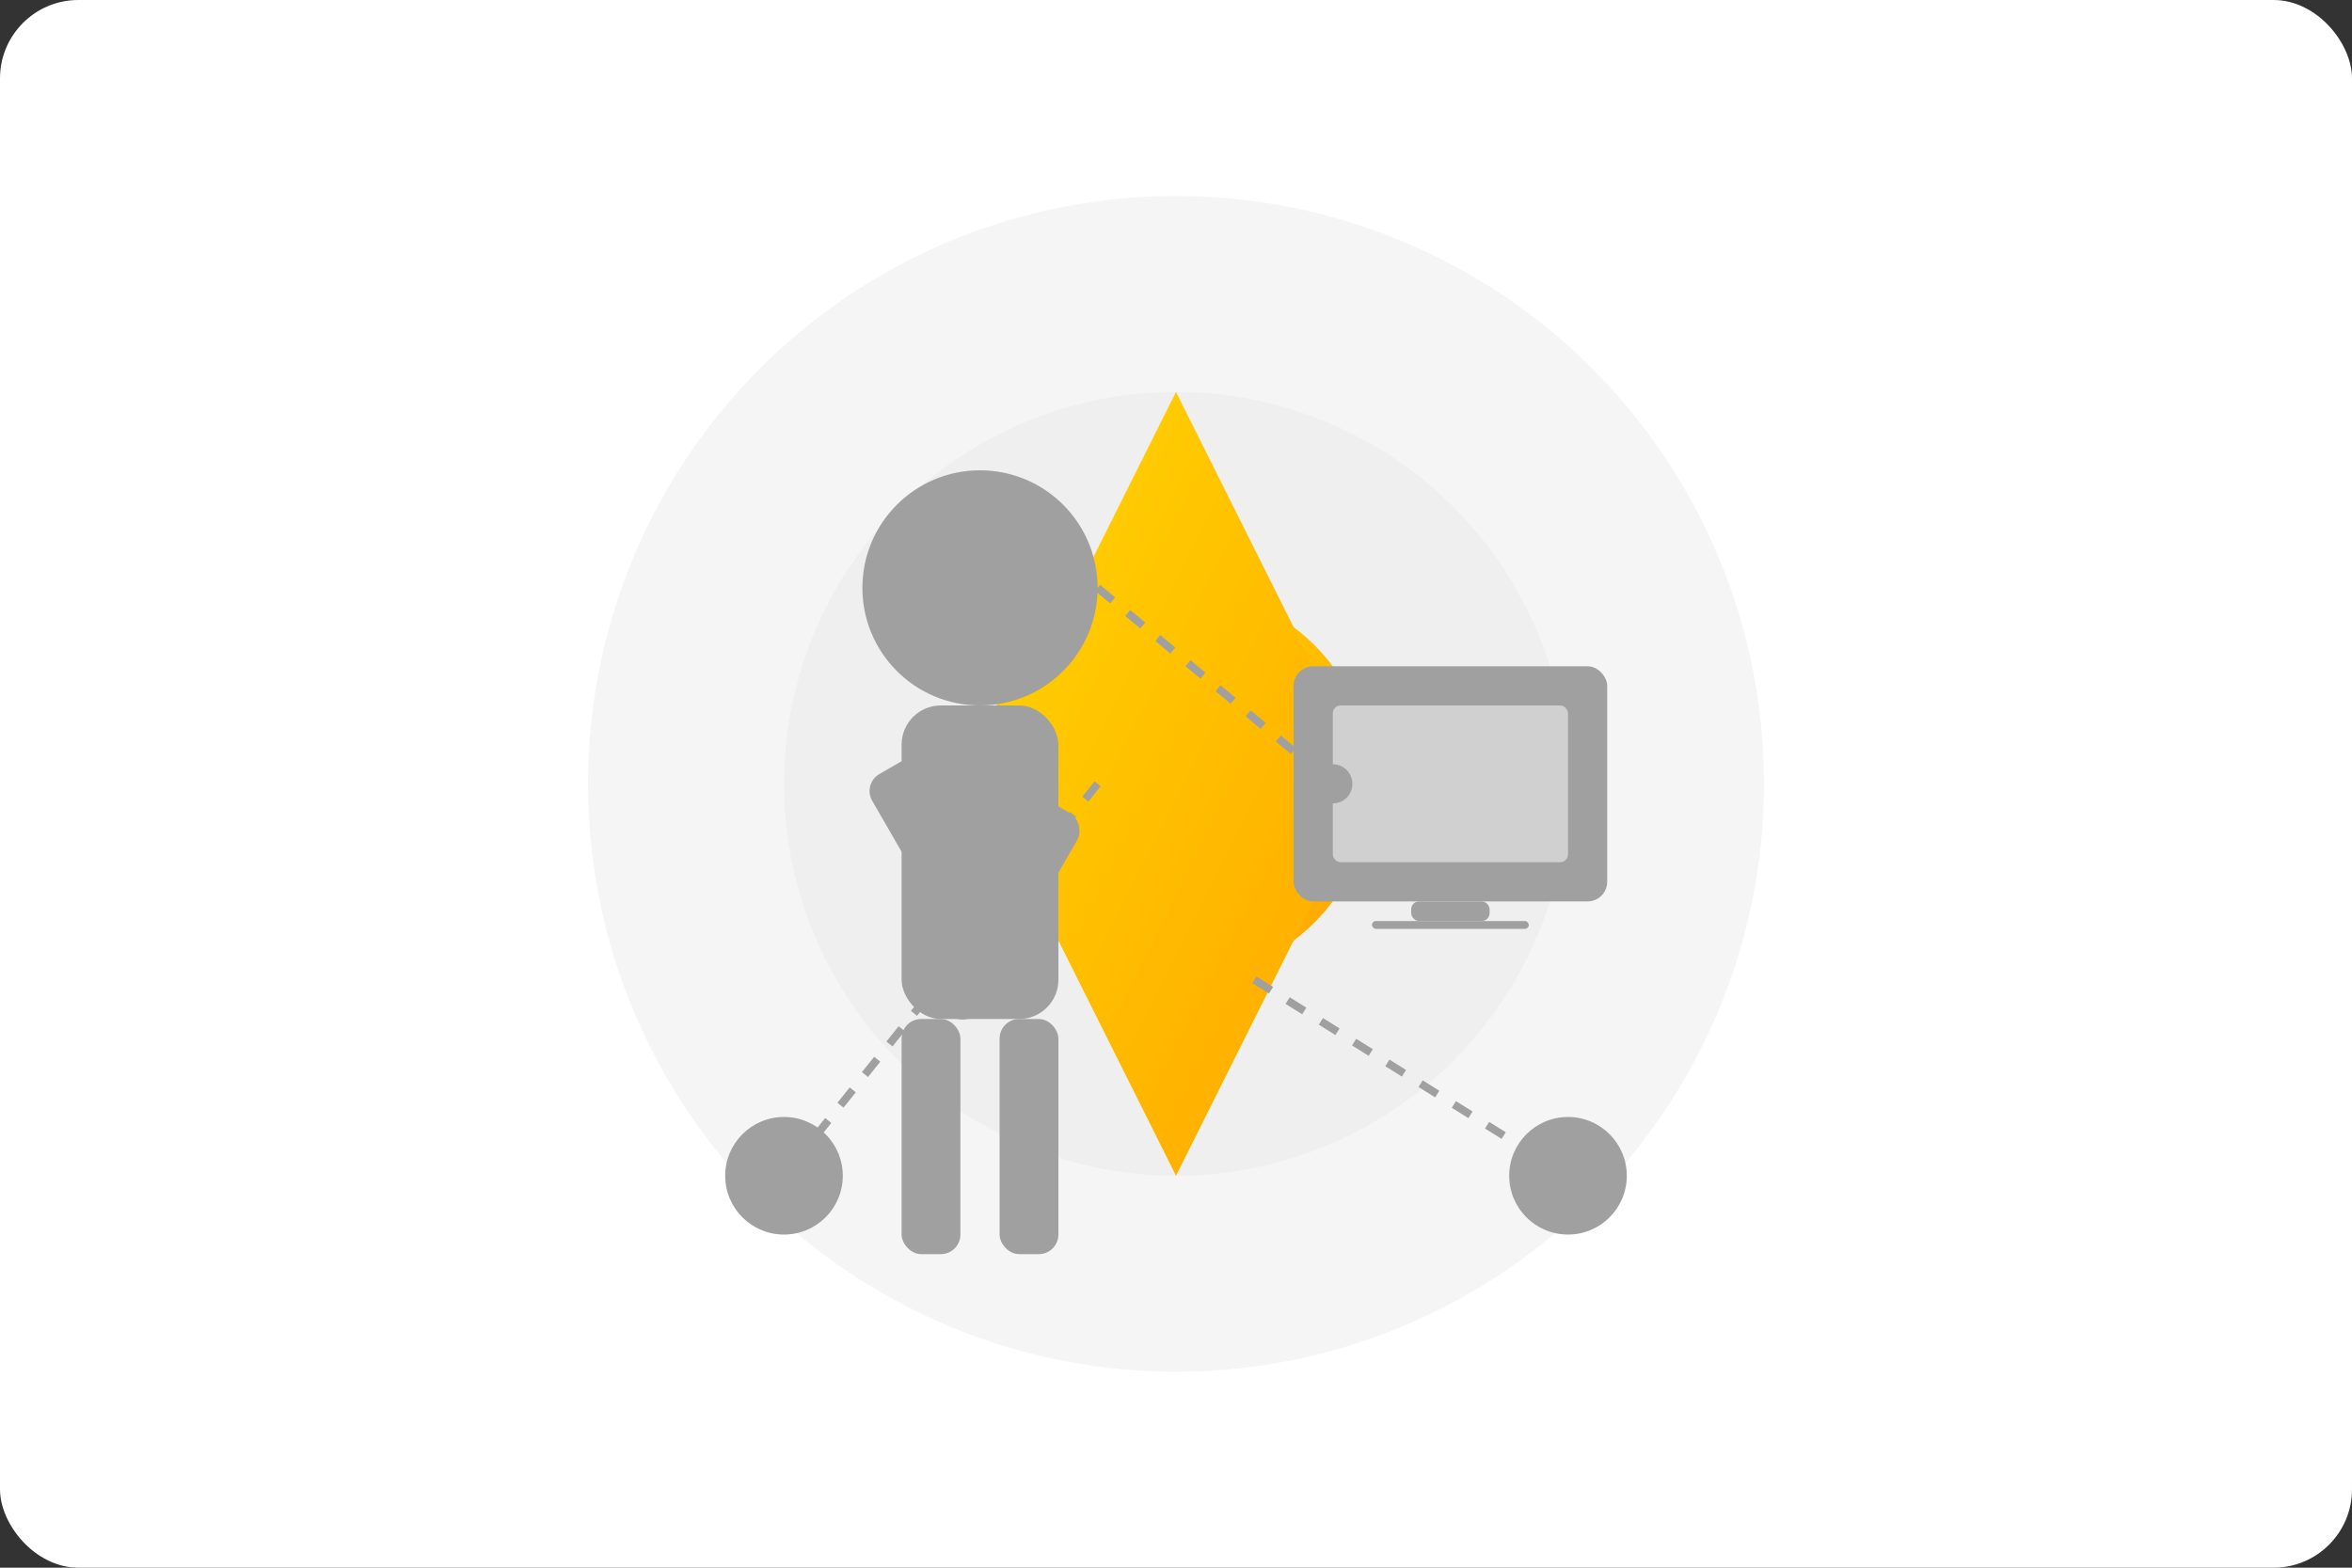 <?xml version="1.0" encoding="UTF-8"?>
<svg width="600" height="400" viewBox="0 0 600 400" fill="none" xmlns="http://www.w3.org/2000/svg">
  <rect x="0" y="0" width="600" height="400" fill="#333333" stroke="none"/>
  <!-- Background -->
  <rect width="600" height="400" rx="20" fill="#FFFFFF" />
  
  <!-- Decorative elements -->
  <circle cx="300" cy="200" r="150" fill="#F5F5F5" />
  <circle cx="300" cy="200" r="100" fill="#EFEFEF" />
  
  <!-- Golden elements -->
  <circle cx="300" cy="200" r="50" fill="url(#goldGradient)" />
  <path d="M300 100 L350 200 L300 300 L250 200 Z" fill="url(#goldGradient)" />
  
  <!-- Person figure -->
  <circle cx="250" cy="150" r="30" fill="#A0A0A0" />
  <rect x="230" y="180" width="40" height="80" rx="10" fill="#A0A0A0" />
  <rect x="220" y="200" width="20" height="60" rx="5" transform="rotate(-30 220 200)" fill="#A0A0A0" />
  <rect x="260" y="200" width="20" height="60" rx="5" transform="rotate(30 260 200)" fill="#A0A0A0" />
  <rect x="230" y="260" width="15" height="60" rx="5" fill="#A0A0A0" />
  <rect x="255" y="260" width="15" height="60" rx="5" fill="#A0A0A0" />
  
  <!-- Computer icon -->
  <rect x="330" y="170" width="80" height="60" rx="5" fill="#A0A0A0" />
  <rect x="340" y="180" width="60" height="40" rx="2" fill="#D0D0D0" />
  <rect x="360" y="230" width="20" height="5" rx="2" fill="#A0A0A0" />
  <rect x="350" y="235" width="40" height="2" rx="1" fill="#A0A0A0" />
  
  <!-- Network connections -->
  <line x1="280" y1="150" x2="340" y2="200" stroke="#A0A0A0" stroke-width="2" stroke-dasharray="5 5" />
  <circle cx="340" cy="200" r="5" fill="#A0A0A0" />
  
  <line x1="320" y1="250" x2="400" y2="300" stroke="#A0A0A0" stroke-width="2" stroke-dasharray="5 5" />
  <circle cx="400" cy="300" r="15" fill="#A0A0A0" />
  
  <line x1="280" y1="200" x2="200" y2="300" stroke="#A0A0A0" stroke-width="2" stroke-dasharray="5 5" />
  <circle cx="200" cy="300" r="15" fill="#A0A0A0" />
  
  <!-- Definitions -->
  <defs>
    <linearGradient id="goldGradient" x1="0%" y1="0%" x2="100%" y2="100%">
      <stop offset="0%" stop-color="#FFD700" />
      <stop offset="100%" stop-color="#FFA500" />
    </linearGradient>
  </defs>
</svg>